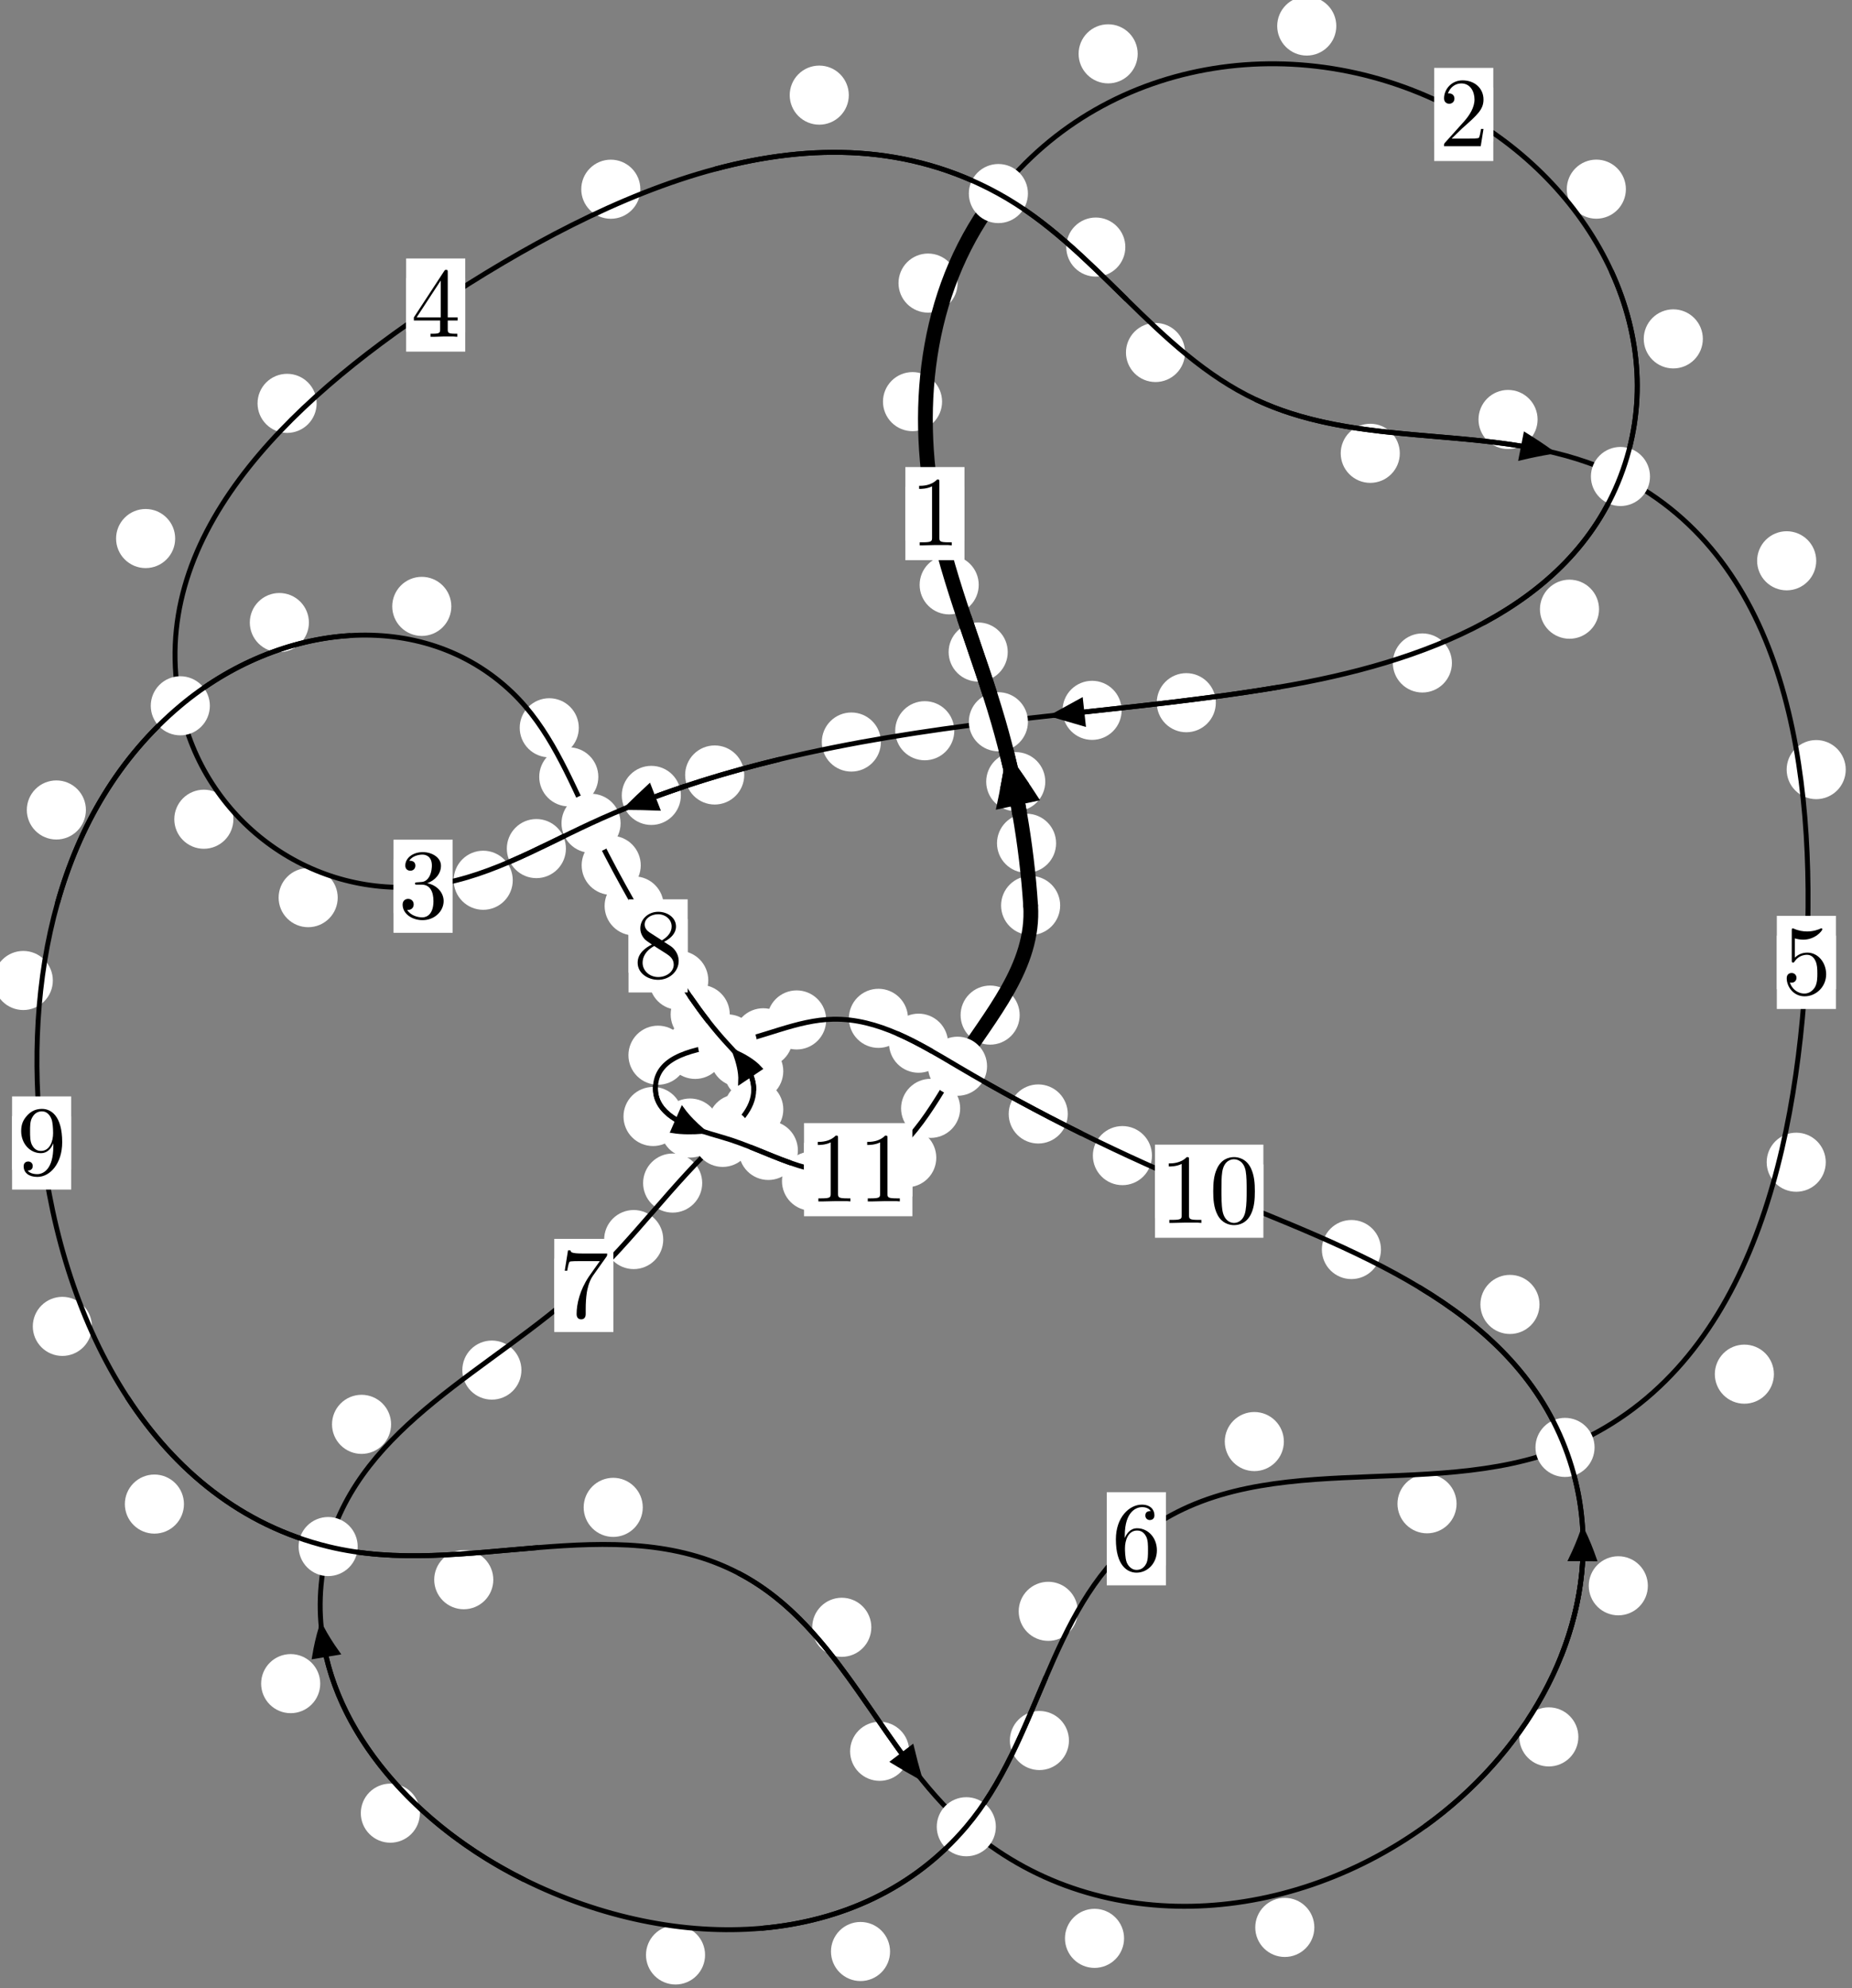<?xml version="1.0"?>
<!-- Created by MetaPost 1.999 on 2021.07.05:2355 -->
<svg version="1.1" xmlns="http://www.w3.org/2000/svg" xmlns:xlink="http://www.w3.org/1999/xlink" width="187.354" height="201.071" viewBox="0 0 187.354 201.071">
<rect x="0" y="0" width="187.354" height="201.071" fill="#808080" stroke="none"/>
<!-- Original BoundingBox: -101.632660 -127.714264 85.721329 73.356705 -->
  <defs>
    <g transform="scale(0.01,0.01)" id="GLYPHcmr10_48">
      <path style="fill-rule: evenodd;" d="M460 -320C460 -400,455 -480,420 -554C374 -650,292 -666,250 -666C190 -666,117 -640,76 -547C44 -478,39 -400,39 -320C39 -245,43 -155,84 -79C127 2,200 22,249 22C303 22,379 1,423 -94C455 -163,460 -241,460 -320M249 -0C210 -0,151 -25,133 -121C122 -181,122 -273,122 -332C122 -396,122 -462,130 -516C149 -635,224 -644,249 -644C282 -644,348 -626,367 -527C377 -471,377 -395,377 -332C377 -257,377 -189,366 -125C351 -30,294 -0,249 -0"></path>
    </g>
    <g transform="scale(0.01,0.01)" id="GLYPHcmr10_49">
      <path style="fill-rule: evenodd;" d="M294 -640C294 -664,294 -666,271 -666C209 -602,121 -602,89 -602L89 -571C109 -571,168 -571,220 -597L220 -79C220 -43,217 -31,127 -31L95 -31L95 -0L257 -0L130 -3L217 -3L257 -3L297 -3L384 -3L419 -0L419 -31L387 -31C297 -31,294 -42,294 -79"></path>
    </g>
    <g transform="scale(0.01,0.01)" id="GLYPHcmr10_50">
      <path style="fill-rule: evenodd;" d="M127 -77L233 -180C389 -318,449 -372,449 -472C449 -586,359 -666,237 -666C124 -666,50 -574,50 -485C50 -429,100 -429,103 -429C120 -429,155 -441,155 -482C155 -508,137 -534,102 -534C94 -534,92 -534,89 -533C112 -598,166 -635,224 -635C315 -635,358 -554,358 -472C358 -392,308 -313,253 -251L61 -37C50 -26,50 -24,50 -0L421 -0L449 -174L424 -174C419 -144,412 -100,402 -85C395 -77,329 -77,307 -77"></path>
    </g>
    <g transform="scale(0.01,0.01)" id="GLYPHcmr10_51">
      <path style="fill-rule: evenodd;" d="M290 -352C372 -379,430 -449,430 -528C430 -610,342 -666,246 -666C145 -666,69 -606,69 -530C69 -497,91 -478,120 -478C151 -478,171 -500,171 -529C171 -579,124 -579,109 -579C140 -628,206 -641,242 -641C283 -641,338 -619,338 -529C338 -517,336 -459,310 -415C280 -367,246 -364,221 -363C213 -362,189 -360,182 -360C174 -359,167 -358,167 -348C167 -337,174 -337,191 -337L235 -337C317 -337,354 -269,354 -171C354 -35,285 -6,241 -6C198 -6,123 -23,88 -82C123 -77,154 -99,154 -137C154 -173,127 -193,98 -193C74 -193,42 -179,42 -135C42 -44,135 22,244 22C366 22,457 -69,457 -171C457 -253,394 -331,290 -352"></path>
    </g>
    <g transform="scale(0.01,0.01)" id="GLYPHcmr10_52">
      <path style="fill-rule: evenodd;" d="M294 -165L294 -78C294 -42,292 -31,218 -31L197 -31L197 -0L332 -0L238 -3L290 -3L332 -3L374 -3L427 -3L468 -0L468 -31L447 -31C373 -31,371 -42,371 -78L371 -165L471 -165L471 -196L371 -196L371 -651C371 -671,371 -677,355 -677C346 -677,343 -677,335 -665L28 -196L28 -165M300 -196L56 -196L300 -569"></path>
    </g>
    <g transform="scale(0.01,0.01)" id="GLYPHcmr10_53">
      <path style="fill-rule: evenodd;" d="M449 -201C449 -320,367 -420,259 -420C211 -420,168 -404,132 -369L132 -564C152 -558,185 -551,217 -551C340 -551,410 -642,410 -655C410 -661,407 -666,400 -666C399 -666,397 -666,392 -663C372 -654,323 -634,256 -634C216 -634,170 -641,123 -662C115 -665,113 -665,111 -665C101 -665,101 -657,101 -641L101 -345C101 -327,101 -319,115 -319C122 -319,124 -322,128 -328C139 -344,176 -398,257 -398C309 -398,334 -352,342 -334C358 -297,360 -258,360 -208C360 -173,360 -113,336 -71C312 -32,275 -6,229 -6C156 -6,99 -59,82 -118C85 -117,88 -116,99 -116C132 -116,149 -141,149 -165C149 -189,132 -214,99 -214C85 -214,50 -207,50 -161C50 -75,119 22,231 22C347 22,449 -74,449 -201"></path>
    </g>
    <g transform="scale(0.01,0.01)" id="GLYPHcmr10_54">
      <path style="fill-rule: evenodd;" d="M132 -328L132 -352C132 -605,256 -641,307 -641C331 -641,373 -635,395 -601C380 -601,340 -601,340 -556C340 -525,364 -510,386 -510C402 -510,432 -519,432 -558C432 -618,388 -666,305 -666C177 -666,42 -537,42 -316C42 -49,158 22,251 22C362 22,457 -72,457 -204C457 -331,368 -427,257 -427C189 -427,152 -376,132 -328M251 -6C188 -6,158 -66,152 -81C134 -128,134 -208,134 -226C134 -304,166 -404,256 -404C272 -404,318 -404,349 -342C367 -305,367 -254,367 -205C367 -157,367 -107,350 -71C320 -11,274 -6,251 -6"></path>
    </g>
    <g transform="scale(0.01,0.01)" id="GLYPHcmr10_55">
      <path style="fill-rule: evenodd;" d="M476 -609C485 -621,485 -623,485 -644L242 -644C120 -644,118 -657,114 -676L89 -676L56 -470L81 -470C84 -486,93 -549,106 -561C113 -567,191 -567,204 -567L411 -567C400 -551,321 -442,299 -409C209 -274,176 -135,176 -33C176 -23,176 22,222 22C268 22,268 -23,268 -33L268 -84C268 -139,271 -194,279 -248C283 -271,297 -357,341 -419"></path>
    </g>
    <g transform="scale(0.01,0.01)" id="GLYPHcmr10_56">
      <path style="fill-rule: evenodd;" d="M163 -457C117 -487,113 -521,113 -538C113 -599,178 -641,249 -641C322 -641,386 -589,386 -517C386 -460,347 -412,287 -377M309 -362C381 -399,430 -451,430 -517C430 -609,341 -666,250 -666C150 -666,69 -592,69 -499C69 -481,71 -436,113 -389C124 -377,161 -352,186 -335C128 -306,42 -250,42 -151C42 -45,144 22,249 22C362 22,457 -61,457 -168C457 -204,446 -249,408 -291C389 -312,373 -322,309 -362M209 -320L332 -242C360 -223,407 -193,407 -132C407 -58,332 -6,250 -6C164 -6,92 -68,92 -151C92 -209,124 -273,209 -320"></path>
    </g>
    <g transform="scale(0.01,0.01)" id="GLYPHcmr10_57">
      <path style="fill-rule: evenodd;" d="M367 -318L367 -286C367 -52,263 -6,205 -6C188 -6,134 -8,107 -42C151 -42,159 -71,159 -88C159 -119,135 -134,113 -134C97 -134,67 -125,67 -86C67 -19,121 22,206 22C335 22,457 -114,457 -329C457 -598,342 -666,253 -666C198 -666,149 -648,106 -603C65 -558,42 -516,42 -441C42 -316,130 -218,242 -218C303 -218,344 -260,367 -318M243 -241C227 -241,181 -241,150 -304C132 -341,132 -391,132 -440C132 -494,132 -541,153 -578C180 -628,218 -641,253 -641C299 -641,332 -607,349 -562C361 -530,365 -467,365 -421C365 -338,331 -241,243 -241"></path>
    </g>
  </defs>
  <path d="M106.838 85.288C106.838 84.495,106.523 83.735,105.962 83.175C105.402 82.614,104.642 82.299,103.849 82.299C103.056 82.299,102.296 82.614,101.736 83.175C101.175 83.735,100.86 84.495,100.86 85.288C100.86 86.081,101.175 86.841,101.736 87.401C102.296 87.962,103.056 88.277,103.849 88.277C104.642 88.277,105.402 87.962,105.962 87.401C106.523 86.841,106.838 86.081,106.838 85.288Z" style="fill: rgb(100%,100%,100%);stroke: none;"></path>
  <path d="M107.25 91.581C107.25 90.789,106.935 90.029,106.375 89.468C105.814 88.908,105.054 88.593,104.261 88.593C103.469 88.593,102.708 88.908,102.148 89.468C101.588 90.029,101.273 90.789,101.273 91.581C101.273 92.374,101.588 93.134,102.148 93.695C102.708 94.255,103.469 94.57,104.261 94.57C105.054 94.57,105.814 94.255,106.375 93.695C106.935 93.134,107.25 92.374,107.25 91.581Z" style="fill: rgb(100%,100%,100%);stroke: none;"></path>
  <path d="M101.945 65.947C101.945 65.154,101.63 64.394,101.069 63.834C100.509 63.273,99.749 62.958,98.956 62.958C98.163 62.958,97.403 63.273,96.843 63.834C96.282 64.394,95.967 65.154,95.967 65.947C95.967 66.74,96.282 67.5,96.843 68.06C97.403 68.621,98.163 68.936,98.956 68.936C99.749 68.936,100.509 68.621,101.069 68.06C101.63 67.5,101.945 66.74,101.945 65.947Z" style="fill: rgb(100%,100%,100%);stroke: none;"></path>
  <path d="M105.744 79.058C105.744 78.265,105.429 77.505,104.869 76.944C104.308 76.384,103.548 76.069,102.755 76.069C101.963 76.069,101.203 76.384,100.642 76.944C100.082 77.505,99.767 78.265,99.767 79.058C99.767 79.85,100.082 80.611,100.642 81.171C101.203 81.732,101.963 82.046,102.755 82.046C103.548 82.046,104.308 81.732,104.869 81.171C105.429 80.611,105.744 79.85,105.744 79.058Z" style="fill: rgb(100%,100%,100%);stroke: none;"></path>
  <path d="M95.303 40.622C95.303 39.83,94.988 39.07,94.427 38.509C93.867 37.949,93.107 37.634,92.314 37.634C91.521 37.634,90.761 37.949,90.201 38.509C89.64 39.07,89.325 39.83,89.325 40.622C89.325 41.415,89.64 42.175,90.201 42.736C90.761 43.296,91.521 43.611,92.314 43.611C93.107 43.611,93.867 43.296,94.427 42.736C94.988 42.175,95.303 41.415,95.303 40.622Z" style="fill: rgb(100%,100%,100%);stroke: none;"></path>
  <path d="M99.011 59.153C99.011 58.361,98.696 57.6,98.135 57.04C97.575 56.48,96.815 56.165,96.022 56.165C95.229 56.165,94.469 56.48,93.909 57.04C93.348 57.6,93.033 58.361,93.033 59.153C93.033 59.946,93.348 60.706,93.909 61.267C94.469 61.827,95.229 62.142,96.022 62.142C96.815 62.142,97.575 61.827,98.135 61.267C98.696 60.706,99.011 59.946,99.011 59.153Z" style="fill: rgb(100%,100%,100%);stroke: none;"></path>
  <path d="M115.093 5.445C115.093 4.652,114.778 3.892,114.217 3.331C113.657 2.771,112.896 2.456,112.104 2.456C111.311 2.456,110.551 2.771,109.99 3.331C109.43 3.892,109.115 4.652,109.115 5.445C109.115 6.237,109.43 6.998,109.99 7.558C110.551 8.119,111.311 8.434,112.104 8.434C112.896 8.434,113.657 8.119,114.217 7.558C114.778 6.998,115.093 6.237,115.093 5.445Z" style="fill: rgb(100%,100%,100%);stroke: none;"></path>
  <path d="M96.873 28.632C96.873 27.84,96.558 27.079,95.998 26.519C95.437 25.958,94.677 25.643,93.884 25.643C93.092 25.643,92.332 25.958,91.771 26.519C91.211 27.079,90.896 27.84,90.896 28.632C90.896 29.425,91.211 30.185,91.771 30.746C92.332 31.306,93.092 31.621,93.884 31.621C94.677 31.621,95.437 31.306,95.998 30.746C96.558 30.185,96.873 29.425,96.873 28.632Z" style="fill: rgb(100%,100%,100%);stroke: none;"></path>
  <path d="M164.48 19.132C164.48 18.34,164.165 17.58,163.604 17.019C163.044 16.459,162.284 16.144,161.491 16.144C160.698 16.144,159.938 16.459,159.378 17.019C158.817 17.58,158.502 18.34,158.502 19.132C158.502 19.925,158.817 20.685,159.378 21.246C159.938 21.806,160.698 22.121,161.491 22.121C162.284 22.121,163.044 21.806,163.604 21.246C164.165 20.685,164.48 19.925,164.48 19.132Z" style="fill: rgb(100%,100%,100%);stroke: none;"></path>
  <path d="M135.184 2.632C135.184 1.839,134.869 1.079,134.308 0.519C133.748 -0.042,132.988 -0.357,132.195 -0.357C131.402 -0.357,130.642 -0.042,130.082 0.519C129.521 1.079,129.206 1.839,129.206 2.632C129.206 3.425,129.521 4.185,130.082 4.745C130.642 5.306,131.402 5.621,132.195 5.621C132.988 5.621,133.748 5.306,134.308 4.745C134.869 4.185,135.184 3.425,135.184 2.632Z" style="fill: rgb(100%,100%,100%);stroke: none;"></path>
  <path d="M161.763 61.616C161.763 60.824,161.448 60.063,160.887 59.503C160.327 58.942,159.567 58.628,158.774 58.628C157.981 58.628,157.221 58.942,156.661 59.503C156.1 60.063,155.785 60.824,155.785 61.616C155.785 62.409,156.1 63.169,156.661 63.73C157.221 64.29,157.981 64.605,158.774 64.605C159.567 64.605,160.327 64.29,160.887 63.73C161.448 63.169,161.763 62.409,161.763 61.616Z" style="fill: rgb(100%,100%,100%);stroke: none;"></path>
  <path d="M172.265 34.275C172.265 33.483,171.95 32.723,171.389 32.162C170.829 31.602,170.069 31.287,169.276 31.287C168.483 31.287,167.723 31.602,167.163 32.162C166.602 32.723,166.287 33.483,166.287 34.275C166.287 35.068,166.602 35.828,167.163 36.389C167.723 36.949,168.483 37.264,169.276 37.264C170.069 37.264,170.829 36.949,171.389 36.389C171.95 35.828,172.265 35.068,172.265 34.275Z" style="fill: rgb(100%,100%,100%);stroke: none;"></path>
  <path d="M122.997 71.072C122.997 70.279,122.682 69.519,122.122 68.959C121.561 68.398,120.801 68.083,120.009 68.083C119.216 68.083,118.456 68.398,117.895 68.959C117.335 69.519,117.02 70.279,117.02 71.072C117.02 71.865,117.335 72.625,117.895 73.185C118.456 73.746,119.216 74.061,120.009 74.061C120.801 74.061,121.561 73.746,122.122 73.185C122.682 72.625,122.997 71.865,122.997 71.072Z" style="fill: rgb(100%,100%,100%);stroke: none;"></path>
  <path d="M146.881 67.053C146.881 66.26,146.566 65.5,146.006 64.94C145.445 64.379,144.685 64.064,143.893 64.064C143.1 64.064,142.34 64.379,141.779 64.94C141.219 65.5,140.904 66.26,140.904 67.053C140.904 67.846,141.219 68.606,141.779 69.166C142.34 69.727,143.1 70.042,143.893 70.042C144.685 70.042,145.445 69.727,146.006 69.166C146.566 68.606,146.881 67.846,146.881 67.053Z" style="fill: rgb(100%,100%,100%);stroke: none;"></path>
  <path d="M96.539 73.907C96.539 73.114,96.224 72.354,95.664 71.794C95.103 71.233,94.343 70.918,93.551 70.918C92.758 70.918,91.998 71.233,91.437 71.794C90.877 72.354,90.562 73.114,90.562 73.907C90.562 74.7,90.877 75.46,91.437 76.02C91.998 76.581,92.758 76.896,93.551 76.896C94.343 76.896,95.103 76.581,95.664 76.02C96.224 75.46,96.539 74.7,96.539 73.907Z" style="fill: rgb(100%,100%,100%);stroke: none;"></path>
  <path d="M113.468 71.846C113.468 71.053,113.153 70.293,112.593 69.732C112.032 69.172,111.272 68.857,110.479 68.857C109.687 68.857,108.927 69.172,108.366 69.732C107.806 70.293,107.491 71.053,107.491 71.846C107.491 72.638,107.806 73.399,108.366 73.959C108.927 74.52,109.687 74.834,110.479 74.834C111.272 74.834,112.032 74.52,112.593 73.959C113.153 73.399,113.468 72.638,113.468 71.846Z" style="fill: rgb(100%,100%,100%);stroke: none;"></path>
  <path d="M75.289 78.383C75.289 77.591,74.974 76.831,74.413 76.27C73.853 75.71,73.093 75.395,72.3 75.395C71.507 75.395,70.747 75.71,70.187 76.27C69.626 76.831,69.311 77.591,69.311 78.383C69.311 79.176,69.626 79.936,70.187 80.497C70.747 81.057,71.507 81.372,72.3 81.372C73.093 81.372,73.853 81.057,74.413 80.497C74.974 79.936,75.289 79.176,75.289 78.383Z" style="fill: rgb(100%,100%,100%);stroke: none;"></path>
  <path d="M89.115 75.05C89.115 74.258,88.8 73.497,88.239 72.937C87.679 72.376,86.918 72.062,86.126 72.062C85.333 72.062,84.573 72.376,84.012 72.937C83.452 73.497,83.137 74.258,83.137 75.05C83.137 75.843,83.452 76.603,84.012 77.164C84.573 77.724,85.333 78.039,86.126 78.039C86.918 78.039,87.679 77.724,88.239 77.164C88.8 76.603,89.115 75.843,89.115 75.05Z" style="fill: rgb(100%,100%,100%);stroke: none;"></path>
  <path d="M57.25 85.827C57.25 85.034,56.935 84.274,56.374 83.714C55.814 83.153,55.054 82.838,54.261 82.838C53.468 82.838,52.708 83.153,52.148 83.714C51.587 84.274,51.272 85.034,51.272 85.827C51.272 86.62,51.587 87.38,52.148 87.94C52.708 88.501,53.468 88.816,54.261 88.816C55.054 88.816,55.814 88.501,56.374 87.94C56.935 87.38,57.25 86.62,57.25 85.827Z" style="fill: rgb(100%,100%,100%);stroke: none;"></path>
  <path d="M68.878 80.448C68.878 79.655,68.564 78.895,68.003 78.335C67.443 77.774,66.682 77.459,65.89 77.459C65.097 77.459,64.337 77.774,63.776 78.335C63.216 78.895,62.901 79.655,62.901 80.448C62.901 81.241,63.216 82.001,63.776 82.561C64.337 83.122,65.097 83.437,65.89 83.437C66.682 83.437,67.443 83.122,68.003 82.561C68.564 82.001,68.878 81.241,68.878 80.448Z" style="fill: rgb(100%,100%,100%);stroke: none;"></path>
  <path d="M34.164 90.789C34.164 89.997,33.849 89.236,33.288 88.676C32.728 88.115,31.968 87.801,31.175 87.801C30.382 87.801,29.622 88.115,29.062 88.676C28.501 89.236,28.186 89.997,28.186 90.789C28.186 91.582,28.501 92.342,29.062 92.903C29.622 93.463,30.382 93.778,31.175 93.778C31.968 93.778,32.728 93.463,33.288 92.903C33.849 92.342,34.164 91.582,34.164 90.789Z" style="fill: rgb(100%,100%,100%);stroke: none;"></path>
  <path d="M51.872 89.031C51.872 88.238,51.557 87.478,50.997 86.917C50.436 86.357,49.676 86.042,48.884 86.042C48.091 86.042,47.331 86.357,46.77 86.917C46.21 87.478,45.895 88.238,45.895 89.031C45.895 89.823,46.21 90.583,46.77 91.144C47.331 91.704,48.091 92.019,48.884 92.019C49.676 92.019,50.436 91.704,50.997 91.144C51.557 90.583,51.872 89.823,51.872 89.031Z" style="fill: rgb(100%,100%,100%);stroke: none;"></path>
  <path d="M17.721 54.469C17.721 53.676,17.406 52.916,16.845 52.356C16.285 51.795,15.525 51.48,14.732 51.48C13.939 51.48,13.179 51.795,12.619 52.356C12.058 52.916,11.743 53.676,11.743 54.469C11.743 55.262,12.058 56.022,12.619 56.582C13.179 57.143,13.939 57.458,14.732 57.458C15.525 57.458,16.285 57.143,16.845 56.582C17.406 56.022,17.721 55.262,17.721 54.469Z" style="fill: rgb(100%,100%,100%);stroke: none;"></path>
  <path d="M23.61 82.858C23.61 82.066,23.295 81.306,22.735 80.745C22.174 80.185,21.414 79.87,20.622 79.87C19.829 79.87,19.069 80.185,18.508 80.745C17.948 81.306,17.633 82.066,17.633 82.858C17.633 83.651,17.948 84.411,18.508 84.972C19.069 85.532,19.829 85.847,20.622 85.847C21.414 85.847,22.174 85.532,22.735 84.972C23.295 84.411,23.61 83.651,23.61 82.858Z" style="fill: rgb(100%,100%,100%);stroke: none;"></path>
  <path d="M64.78 19.138C64.78 18.345,64.465 17.585,63.904 17.025C63.344 16.464,62.584 16.149,61.791 16.149C60.998 16.149,60.238 16.464,59.678 17.025C59.117 17.585,58.802 18.345,58.802 19.138C58.802 19.931,59.117 20.691,59.678 21.251C60.238 21.812,60.998 22.127,61.791 22.127C62.584 22.127,63.344 21.812,63.904 21.251C64.465 20.691,64.78 19.931,64.78 19.138Z" style="fill: rgb(100%,100%,100%);stroke: none;"></path>
  <path d="M32.032 40.796C32.032 40.004,31.717 39.244,31.156 38.683C30.596 38.123,29.836 37.808,29.043 37.808C28.25 37.808,27.49 38.123,26.93 38.683C26.369 39.244,26.054 40.004,26.054 40.796C26.054 41.589,26.369 42.349,26.93 42.91C27.49 43.47,28.25 43.785,29.043 43.785C29.836 43.785,30.596 43.47,31.156 42.91C31.717 42.349,32.032 41.589,32.032 40.796Z" style="fill: rgb(100%,100%,100%);stroke: none;"></path>
  <path d="M113.843 24.989C113.843 24.197,113.528 23.436,112.968 22.876C112.407 22.316,111.647 22.001,110.854 22.001C110.062 22.001,109.301 22.316,108.741 22.876C108.18 23.436,107.866 24.197,107.866 24.989C107.866 25.782,108.18 26.542,108.741 27.103C109.301 27.663,110.062 27.978,110.854 27.978C111.647 27.978,112.407 27.663,112.968 27.103C113.528 26.542,113.843 25.782,113.843 24.989Z" style="fill: rgb(100%,100%,100%);stroke: none;"></path>
  <path d="M85.868 9.622C85.868 8.83,85.553 8.069,84.992 7.509C84.432 6.948,83.672 6.634,82.879 6.634C82.086 6.634,81.326 6.948,80.766 7.509C80.205 8.069,79.89 8.83,79.89 9.622C79.89 10.415,80.205 11.175,80.766 11.736C81.326 12.296,82.086 12.611,82.879 12.611C83.672 12.611,84.432 12.296,84.992 11.736C85.553 11.175,85.868 10.415,85.868 9.622Z" style="fill: rgb(100%,100%,100%);stroke: none;"></path>
  <path d="M141.609 45.85C141.609 45.057,141.294 44.297,140.733 43.736C140.173 43.176,139.413 42.861,138.62 42.861C137.827 42.861,137.067 43.176,136.507 43.736C135.946 44.297,135.631 45.057,135.631 45.85C135.631 46.642,135.946 47.403,136.507 47.963C137.067 48.524,137.827 48.838,138.62 48.838C139.413 48.838,140.173 48.524,140.733 47.963C141.294 47.403,141.609 46.642,141.609 45.85Z" style="fill: rgb(100%,100%,100%);stroke: none;"></path>
  <path d="M119.883 35.652C119.883 34.859,119.568 34.099,119.008 33.538C118.447 32.978,117.687 32.663,116.894 32.663C116.102 32.663,115.342 32.978,114.781 33.538C114.221 34.099,113.906 34.859,113.906 35.652C113.906 36.444,114.221 37.204,114.781 37.765C115.342 38.325,116.102 38.64,116.894 38.64C117.687 38.64,118.447 38.325,119.008 37.765C119.568 37.204,119.883 36.444,119.883 35.652Z" style="fill: rgb(100%,100%,100%);stroke: none;"></path>
  <path d="M183.734 56.719C183.734 55.926,183.419 55.166,182.858 54.605C182.298 54.045,181.538 53.73,180.745 53.73C179.952 53.73,179.192 54.045,178.632 54.605C178.071 55.166,177.756 55.926,177.756 56.719C177.756 57.511,178.071 58.272,178.632 58.832C179.192 59.393,179.952 59.708,180.745 59.708C181.538 59.708,182.298 59.393,182.858 58.832C183.419 58.272,183.734 57.511,183.734 56.719Z" style="fill: rgb(100%,100%,100%);stroke: none;"></path>
  <path d="M155.547 42.427C155.547 41.634,155.232 40.874,154.671 40.313C154.111 39.753,153.35 39.438,152.558 39.438C151.765 39.438,151.005 39.753,150.444 40.313C149.884 40.874,149.569 41.634,149.569 42.427C149.569 43.219,149.884 43.979,150.444 44.54C151.005 45.1,151.765 45.415,152.558 45.415C153.35 45.415,154.111 45.1,154.671 44.54C155.232 43.979,155.547 43.219,155.547 42.427Z" style="fill: rgb(100%,100%,100%);stroke: none;"></path>
  <path d="M184.7 117.549C184.7 116.756,184.385 115.996,183.825 115.435C183.264 114.875,182.504 114.56,181.711 114.56C180.919 114.56,180.159 114.875,179.598 115.435C179.038 115.996,178.723 116.756,178.723 117.549C178.723 118.341,179.038 119.101,179.598 119.662C180.159 120.222,180.919 120.537,181.711 120.537C182.504 120.537,183.264 120.222,183.825 119.662C184.385 119.101,184.7 118.341,184.7 117.549Z" style="fill: rgb(100%,100%,100%);stroke: none;"></path>
  <path d="M186.721 77.839C186.721 77.046,186.406 76.286,185.846 75.726C185.285 75.165,184.525 74.85,183.733 74.85C182.94 74.85,182.18 75.165,181.619 75.726C181.059 76.286,180.744 77.046,180.744 77.839C180.744 78.632,181.059 79.392,181.619 79.952C182.18 80.513,182.94 80.828,183.733 80.828C184.525 80.828,185.285 80.513,185.846 79.952C186.406 79.392,186.721 78.632,186.721 77.839Z" style="fill: rgb(100%,100%,100%);stroke: none;"></path>
  <path d="M147.351 152.093C147.351 151.301,147.036 150.541,146.475 149.98C145.915 149.42,145.155 149.105,144.362 149.105C143.569 149.105,142.809 149.42,142.249 149.98C141.688 150.541,141.373 151.301,141.373 152.093C141.373 152.886,141.688 153.646,142.249 154.207C142.809 154.767,143.569 155.082,144.362 155.082C145.155 155.082,145.915 154.767,146.475 154.207C147.036 153.646,147.351 152.886,147.351 152.093Z" style="fill: rgb(100%,100%,100%);stroke: none;"></path>
  <path d="M179.454 138.984C179.454 138.192,179.139 137.432,178.579 136.871C178.018 136.311,177.258 135.996,176.465 135.996C175.673 135.996,174.912 136.311,174.352 136.871C173.792 137.432,173.477 138.192,173.477 138.984C173.477 139.777,173.792 140.537,174.352 141.098C174.912 141.658,175.673 141.973,176.465 141.973C177.258 141.973,178.018 141.658,178.579 141.098C179.139 140.537,179.454 139.777,179.454 138.984Z" style="fill: rgb(100%,100%,100%);stroke: none;"></path>
  <path d="M109.032 162.972C109.032 162.179,108.717 161.419,108.157 160.858C107.596 160.298,106.836 159.983,106.044 159.983C105.251 159.983,104.491 160.298,103.93 160.858C103.37 161.419,103.055 162.179,103.055 162.972C103.055 163.764,103.37 164.524,103.93 165.085C104.491 165.645,105.251 165.96,106.044 165.96C106.836 165.96,107.596 165.645,108.157 165.085C108.717 164.524,109.032 163.764,109.032 162.972Z" style="fill: rgb(100%,100%,100%);stroke: none;"></path>
  <path d="M129.88 145.801C129.88 145.008,129.565 144.248,129.005 143.688C128.444 143.127,127.684 142.812,126.892 142.812C126.099 142.812,125.339 143.127,124.778 143.688C124.218 144.248,123.903 145.008,123.903 145.801C123.903 146.594,124.218 147.354,124.778 147.914C125.339 148.475,126.099 148.79,126.892 148.79C127.684 148.79,128.444 148.475,129.005 147.914C129.565 147.354,129.88 146.594,129.88 145.801Z" style="fill: rgb(100%,100%,100%);stroke: none;"></path>
  <path d="M90.041 197.378C90.041 196.585,89.726 195.825,89.166 195.264C88.606 194.704,87.845 194.389,87.053 194.389C86.26 194.389,85.5 194.704,84.939 195.264C84.379 195.825,84.064 196.585,84.064 197.378C84.064 198.17,84.379 198.93,84.939 199.491C85.5 200.051,86.26 200.366,87.053 200.366C87.845 200.366,88.606 200.051,89.166 199.491C89.726 198.93,90.041 198.17,90.041 197.378Z" style="fill: rgb(100%,100%,100%);stroke: none;"></path>
  <path d="M108.138 176.038C108.138 175.246,107.823 174.486,107.263 173.925C106.702 173.365,105.942 173.05,105.15 173.05C104.357 173.05,103.597 173.365,103.036 173.925C102.476 174.486,102.161 175.246,102.161 176.038C102.161 176.831,102.476 177.591,103.036 178.152C103.597 178.712,104.357 179.027,105.15 179.027C105.942 179.027,106.702 178.712,107.263 178.152C107.823 177.591,108.138 176.831,108.138 176.038Z" style="fill: rgb(100%,100%,100%);stroke: none;"></path>
  <path d="M42.478 183.385C42.478 182.592,42.163 181.832,41.602 181.272C41.042 180.711,40.282 180.396,39.489 180.396C38.696 180.396,37.936 180.711,37.376 181.272C36.815 181.832,36.5 182.592,36.5 183.385C36.5 184.178,36.815 184.938,37.376 185.498C37.936 186.059,38.696 186.374,39.489 186.374C40.282 186.374,41.042 186.059,41.602 185.498C42.163 184.938,42.478 184.178,42.478 183.385Z" style="fill: rgb(100%,100%,100%);stroke: none;"></path>
  <path d="M71.327 197.726C71.327 196.933,71.012 196.173,70.452 195.612C69.891 195.052,69.131 194.737,68.339 194.737C67.546 194.737,66.786 195.052,66.225 195.612C65.665 196.173,65.35 196.933,65.35 197.726C65.35 198.518,65.665 199.278,66.225 199.839C66.786 200.399,67.546 200.714,68.339 200.714C69.131 200.714,69.891 200.399,70.452 199.839C71.012 199.278,71.327 198.518,71.327 197.726Z" style="fill: rgb(100%,100%,100%);stroke: none;"></path>
  <path d="M39.565 144.06C39.565 143.267,39.25 142.507,38.69 141.947C38.129 141.386,37.369 141.071,36.577 141.071C35.784 141.071,35.024 141.386,34.463 141.947C33.903 142.507,33.588 143.267,33.588 144.06C33.588 144.853,33.903 145.613,34.463 146.173C35.024 146.734,35.784 147.049,36.577 147.049C37.369 147.049,38.129 146.734,38.69 146.173C39.25 145.613,39.565 144.853,39.565 144.06Z" style="fill: rgb(100%,100%,100%);stroke: none;"></path>
  <path d="M32.394 170.285C32.394 169.492,32.079 168.732,31.519 168.171C30.958 167.611,30.198 167.296,29.405 167.296C28.613 167.296,27.853 167.611,27.292 168.171C26.732 168.732,26.417 169.492,26.417 170.285C26.417 171.077,26.732 171.838,27.292 172.398C27.853 172.958,28.613 173.273,29.405 173.273C30.198 173.273,30.958 172.958,31.519 172.398C32.079 171.838,32.394 171.077,32.394 170.285Z" style="fill: rgb(100%,100%,100%);stroke: none;"></path>
  <path d="M67.095 125.37C67.095 124.578,66.78 123.817,66.22 123.257C65.659 122.696,64.899 122.382,64.106 122.382C63.314 122.382,62.553 122.696,61.993 123.257C61.433 123.817,61.118 124.578,61.118 125.37C61.118 126.163,61.433 126.923,61.993 127.484C62.553 128.044,63.314 128.359,64.106 128.359C64.899 128.359,65.659 128.044,66.22 127.484C66.78 126.923,67.095 126.163,67.095 125.37Z" style="fill: rgb(100%,100%,100%);stroke: none;"></path>
  <path d="M52.748 138.573C52.748 137.78,52.433 137.02,51.872 136.459C51.312 135.899,50.551 135.584,49.759 135.584C48.966 135.584,48.206 135.899,47.645 136.459C47.085 137.02,46.77 137.78,46.77 138.573C46.77 139.365,47.085 140.125,47.645 140.686C48.206 141.246,48.966 141.561,49.759 141.561C50.551 141.561,51.312 141.246,51.872 140.686C52.433 140.125,52.748 139.365,52.748 138.573Z" style="fill: rgb(100%,100%,100%);stroke: none;"></path>
  <path d="M77.596 113.667C77.596 112.874,77.281 112.114,76.72 111.554C76.16 110.993,75.4 110.678,74.607 110.678C73.814 110.678,73.054 110.993,72.494 111.554C71.933 112.114,71.618 112.874,71.618 113.667C71.618 114.46,71.933 115.22,72.494 115.78C73.054 116.341,73.814 116.656,74.607 116.656C75.4 116.656,76.16 116.341,76.72 115.78C77.281 115.22,77.596 114.46,77.596 113.667Z" style="fill: rgb(100%,100%,100%);stroke: none;"></path>
  <path d="M71.037 119.657C71.037 118.864,70.722 118.104,70.161 117.544C69.601 116.983,68.841 116.668,68.048 116.668C67.255 116.668,66.495 116.983,65.934 117.544C65.374 118.104,65.059 118.864,65.059 119.657C65.059 120.45,65.374 121.21,65.934 121.77C66.495 122.331,67.255 122.646,68.048 122.646C68.841 122.646,69.601 122.331,70.161 121.77C70.722 121.21,71.037 120.45,71.037 119.657Z" style="fill: rgb(100%,100%,100%);stroke: none;"></path>
  <path d="M79.238 108.341C79.238 107.548,78.923 106.788,78.362 106.227C77.802 105.667,77.042 105.352,76.249 105.352C75.456 105.352,74.696 105.667,74.136 106.227C73.575 106.788,73.26 107.548,73.26 108.341C73.26 109.133,73.575 109.894,74.136 110.454C74.696 111.015,75.456 111.33,76.249 111.33C77.042 111.33,77.802 111.015,78.362 110.454C78.923 109.894,79.238 109.133,79.238 108.341Z" style="fill: rgb(100%,100%,100%);stroke: none;"></path>
  <path d="M79.241 112.205C79.241 111.412,78.926 110.652,78.366 110.092C77.805 109.531,77.045 109.216,76.252 109.216C75.46 109.216,74.699 109.531,74.139 110.092C73.578 110.652,73.263 111.412,73.263 112.205C73.263 112.998,73.578 113.758,74.139 114.318C74.699 114.879,75.46 115.194,76.252 115.194C77.045 115.194,77.805 114.879,78.366 114.318C78.926 113.758,79.241 112.998,79.241 112.205Z" style="fill: rgb(100%,100%,100%);stroke: none;"></path>
  <path d="M73.825 102.597C73.825 101.804,73.51 101.044,72.949 100.484C72.389 99.923,71.629 99.608,70.836 99.608C70.043 99.608,69.283 99.923,68.723 100.484C68.162 101.044,67.847 101.804,67.847 102.597C67.847 103.39,68.162 104.15,68.723 104.71C69.283 105.271,70.043 105.586,70.836 105.586C71.629 105.586,72.389 105.271,72.949 104.71C73.51 104.15,73.825 103.39,73.825 102.597Z" style="fill: rgb(100%,100%,100%);stroke: none;"></path>
  <path d="M77.83 106.938C77.83 106.145,77.515 105.385,76.955 104.824C76.394 104.264,75.634 103.949,74.842 103.949C74.049 103.949,73.289 104.264,72.728 104.824C72.168 105.385,71.853 106.145,71.853 106.938C71.853 107.73,72.168 108.49,72.728 109.051C73.289 109.611,74.049 109.926,74.842 109.926C75.634 109.926,76.394 109.611,76.955 109.051C77.515 108.49,77.83 107.73,77.83 106.938Z" style="fill: rgb(100%,100%,100%);stroke: none;"></path>
  <path d="M67.142 91.625C67.142 90.833,66.827 90.073,66.267 89.512C65.707 88.952,64.946 88.637,64.154 88.637C63.361 88.637,62.601 88.952,62.04 89.512C61.48 90.073,61.165 90.833,61.165 91.625C61.165 92.418,61.48 93.178,62.04 93.739C62.601 94.299,63.361 94.614,64.154 94.614C64.946 94.614,65.707 94.299,66.267 93.739C66.827 93.178,67.142 92.418,67.142 91.625Z" style="fill: rgb(100%,100%,100%);stroke: none;"></path>
  <path d="M71.652 99.149C71.652 98.356,71.337 97.596,70.777 97.035C70.216 96.475,69.456 96.16,68.664 96.16C67.871 96.16,67.111 96.475,66.55 97.035C65.99 97.596,65.675 98.356,65.675 99.149C65.675 99.941,65.99 100.701,66.55 101.262C67.111 101.822,67.871 102.137,68.664 102.137C69.456 102.137,70.216 101.822,70.777 101.262C71.337 100.701,71.652 99.941,71.652 99.149Z" style="fill: rgb(100%,100%,100%);stroke: none;"></path>
  <path d="M60.529 78.571C60.529 77.779,60.214 77.018,59.653 76.458C59.093 75.898,58.333 75.583,57.54 75.583C56.747 75.583,55.987 75.898,55.427 76.458C54.866 77.018,54.551 77.779,54.551 78.571C54.551 79.364,54.866 80.124,55.427 80.685C55.987 81.245,56.747 81.56,57.54 81.56C58.333 81.56,59.093 81.245,59.653 80.685C60.214 80.124,60.529 79.364,60.529 78.571Z" style="fill: rgb(100%,100%,100%);stroke: none;"></path>
  <path d="M64.82 87.519C64.82 86.727,64.505 85.966,63.945 85.406C63.384 84.845,62.624 84.53,61.831 84.53C61.039 84.53,60.279 84.845,59.718 85.406C59.158 85.966,58.843 86.727,58.843 87.519C58.843 88.312,59.158 89.072,59.718 89.633C60.279 90.193,61.039 90.508,61.831 90.508C62.624 90.508,63.384 90.193,63.945 89.633C64.505 89.072,64.82 88.312,64.82 87.519Z" style="fill: rgb(100%,100%,100%);stroke: none;"></path>
  <path d="M45.657 61.33C45.657 60.538,45.342 59.778,44.782 59.217C44.222 58.657,43.461 58.342,42.669 58.342C41.876 58.342,41.116 58.657,40.555 59.217C39.995 59.778,39.68 60.538,39.68 61.33C39.68 62.123,39.995 62.883,40.555 63.444C41.116 64.004,41.876 64.319,42.669 64.319C43.461 64.319,44.222 64.004,44.782 63.444C45.342 62.883,45.657 62.123,45.657 61.33Z" style="fill: rgb(100%,100%,100%);stroke: none;"></path>
  <path d="M58.553 73.609C58.553 72.817,58.238 72.056,57.678 71.496C57.117 70.935,56.357 70.62,55.564 70.62C54.772 70.62,54.012 70.935,53.451 71.496C52.891 72.056,52.576 72.817,52.576 73.609C52.576 74.402,52.891 75.162,53.451 75.723C54.012 76.283,54.772 76.598,55.564 76.598C56.357 76.598,57.117 76.283,57.678 75.723C58.238 75.162,58.553 74.402,58.553 73.609Z" style="fill: rgb(100%,100%,100%);stroke: none;"></path>
  <path d="M8.691 81.921C8.691 81.128,8.376 80.368,7.815 79.808C7.255 79.247,6.495 78.932,5.702 78.932C4.909 78.932,4.149 79.247,3.589 79.808C3.028 80.368,2.713 81.128,2.713 81.921C2.713 82.714,3.028 83.474,3.589 84.034C4.149 84.595,4.909 84.91,5.702 84.91C6.495 84.91,7.255 84.595,7.815 84.034C8.376 83.474,8.691 82.714,8.691 81.921Z" style="fill: rgb(100%,100%,100%);stroke: none;"></path>
  <path d="M31.25 62.965C31.25 62.172,30.935 61.412,30.374 60.852C29.814 60.291,29.054 59.976,28.261 59.976C27.468 59.976,26.708 60.291,26.148 60.852C25.587 61.412,25.272 62.172,25.272 62.965C25.272 63.758,25.587 64.518,26.148 65.078C26.708 65.639,27.468 65.954,28.261 65.954C29.054 65.954,29.814 65.639,30.374 65.078C30.935 64.518,31.25 63.758,31.25 62.965Z" style="fill: rgb(100%,100%,100%);stroke: none;"></path>
  <path d="M9.297 134.151C9.297 133.359,8.982 132.599,8.421 132.038C7.861 131.478,7.1 131.163,6.308 131.163C5.515 131.163,4.755 131.478,4.194 132.038C3.634 132.599,3.319 133.359,3.319 134.151C3.319 134.944,3.634 135.704,4.194 136.265C4.755 136.825,5.515 137.14,6.308 137.14C7.1 137.14,7.861 136.825,8.421 136.265C8.982 135.704,9.297 134.944,9.297 134.151Z" style="fill: rgb(100%,100%,100%);stroke: none;"></path>
  <path d="M5.345 99.168C5.345 98.375,5.03 97.615,4.469 97.054C3.909 96.494,3.149 96.179,2.356 96.179C1.563 96.179,0.803 96.494,0.243 97.054C-0.318 97.615,-0.633 98.375,-0.633 99.168C-0.633 99.96,-0.318 100.72,0.243 101.281C0.803 101.841,1.563 102.156,2.356 102.156C3.149 102.156,3.909 101.841,4.469 101.281C5.03 100.72,5.345 99.96,5.345 99.168Z" style="fill: rgb(100%,100%,100%);stroke: none;"></path>
  <path d="M49.904 159.774C49.904 158.981,49.59 158.221,49.029 157.66C48.469 157.1,47.708 156.785,46.916 156.785C46.123 156.785,45.363 157.1,44.802 157.66C44.242 158.221,43.927 158.981,43.927 159.774C43.927 160.566,44.242 161.326,44.802 161.887C45.363 162.447,46.123 162.762,46.916 162.762C47.708 162.762,48.469 162.447,49.029 161.887C49.59 161.326,49.904 160.566,49.904 159.774Z" style="fill: rgb(100%,100%,100%);stroke: none;"></path>
  <path d="M18.609 152.125C18.609 151.332,18.294 150.572,17.733 150.012C17.173 149.451,16.413 149.136,15.62 149.136C14.827 149.136,14.067 149.451,13.507 150.012C12.946 150.572,12.631 151.332,12.631 152.125C12.631 152.918,12.946 153.678,13.507 154.238C14.067 154.799,14.827 155.114,15.62 155.114C16.413 155.114,17.173 154.799,17.733 154.238C18.294 153.678,18.609 152.918,18.609 152.125Z" style="fill: rgb(100%,100%,100%);stroke: none;"></path>
  <path d="M88.146 164.587C88.146 163.794,87.831 163.034,87.27 162.473C86.71 161.913,85.95 161.598,85.157 161.598C84.364 161.598,83.604 161.913,83.044 162.473C82.483 163.034,82.168 163.794,82.168 164.587C82.168 165.379,82.483 166.14,83.044 166.7C83.604 167.261,84.364 167.575,85.157 167.575C85.95 167.575,86.71 167.261,87.27 166.7C87.831 166.14,88.146 165.379,88.146 164.587Z" style="fill: rgb(100%,100%,100%);stroke: none;"></path>
  <path d="M65.024 152.457C65.024 151.664,64.709 150.904,64.148 150.343C63.588 149.783,62.828 149.468,62.035 149.468C61.242 149.468,60.482 149.783,59.922 150.343C59.361 150.904,59.046 151.664,59.046 152.457C59.046 153.249,59.361 154.01,59.922 154.57C60.482 155.13,61.242 155.445,62.035 155.445C62.828 155.445,63.588 155.13,64.148 154.57C64.709 154.01,65.024 153.249,65.024 152.457Z" style="fill: rgb(100%,100%,100%);stroke: none;"></path>
  <path d="M113.714 196.048C113.714 195.255,113.399 194.495,112.838 193.934C112.278 193.374,111.518 193.059,110.725 193.059C109.932 193.059,109.172 193.374,108.612 193.934C108.051 194.495,107.736 195.255,107.736 196.048C107.736 196.84,108.051 197.601,108.612 198.161C109.172 198.722,109.932 199.036,110.725 199.036C111.518 199.036,112.278 198.722,112.838 198.161C113.399 197.601,113.714 196.84,113.714 196.048Z" style="fill: rgb(100%,100%,100%);stroke: none;"></path>
  <path d="M91.977 177.128C91.977 176.335,91.662 175.575,91.102 175.015C90.541 174.454,89.781 174.139,88.988 174.139C88.196 174.139,87.435 174.454,86.875 175.015C86.314 175.575,85.999 176.335,85.999 177.128C85.999 177.921,86.314 178.681,86.875 179.241C87.435 179.802,88.196 180.117,88.988 180.117C89.781 180.117,90.541 179.802,91.102 179.241C91.662 178.681,91.977 177.921,91.977 177.128Z" style="fill: rgb(100%,100%,100%);stroke: none;"></path>
  <path d="M159.672 175.672C159.672 174.88,159.357 174.119,158.796 173.559C158.236 172.998,157.476 172.684,156.683 172.684C155.89 172.684,155.13 172.998,154.57 173.559C154.009 174.119,153.694 174.88,153.694 175.672C153.694 176.465,154.009 177.225,154.57 177.786C155.13 178.346,155.89 178.661,156.683 178.661C157.476 178.661,158.236 178.346,158.796 177.786C159.357 177.225,159.672 176.465,159.672 175.672Z" style="fill: rgb(100%,100%,100%);stroke: none;"></path>
  <path d="M132.963 194.941C132.963 194.148,132.648 193.388,132.088 192.828C131.527 192.267,130.767 191.952,129.975 191.952C129.182 191.952,128.422 192.267,127.861 192.828C127.301 193.388,126.986 194.148,126.986 194.941C126.986 195.734,127.301 196.494,127.861 197.054C128.422 197.615,129.182 197.93,129.975 197.93C130.767 197.93,131.527 197.615,132.088 197.054C132.648 196.494,132.963 195.734,132.963 194.941Z" style="fill: rgb(100%,100%,100%);stroke: none;"></path>
  <path d="M155.74 131.932C155.74 131.14,155.425 130.379,154.864 129.819C154.304 129.258,153.544 128.943,152.751 128.943C151.958 128.943,151.198 129.258,150.638 129.819C150.077 130.379,149.762 131.14,149.762 131.932C149.762 132.725,150.077 133.485,150.638 134.046C151.198 134.606,151.958 134.921,152.751 134.921C153.544 134.921,154.304 134.606,154.864 134.046C155.425 133.485,155.74 132.725,155.74 131.932Z" style="fill: rgb(100%,100%,100%);stroke: none;"></path>
  <path d="M166.702 160.389C166.702 159.596,166.388 158.836,165.827 158.275C165.267 157.715,164.506 157.4,163.714 157.4C162.921 157.4,162.161 157.715,161.6 158.275C161.04 158.836,160.725 159.596,160.725 160.389C160.725 161.181,161.04 161.942,161.6 162.502C162.161 163.062,162.921 163.377,163.714 163.377C164.506 163.377,165.267 163.062,165.827 162.502C166.388 161.942,166.702 161.181,166.702 160.389Z" style="fill: rgb(100%,100%,100%);stroke: none;"></path>
  <path d="M116.536 116.88C116.536 116.087,116.221 115.327,115.66 114.767C115.1 114.206,114.34 113.891,113.547 113.891C112.754 113.891,111.994 114.206,111.434 114.767C110.873 115.327,110.558 116.087,110.558 116.88C110.558 117.673,110.873 118.433,111.434 118.993C111.994 119.554,112.754 119.869,113.547 119.869C114.34 119.869,115.1 119.554,115.66 118.993C116.221 118.433,116.536 117.673,116.536 116.88Z" style="fill: rgb(100%,100%,100%);stroke: none;"></path>
  <path d="M139.702 126.38C139.702 125.587,139.387 124.827,138.827 124.266C138.266 123.706,137.506 123.391,136.713 123.391C135.921 123.391,135.16 123.706,134.6 124.266C134.039 124.827,133.724 125.587,133.724 126.38C133.724 127.172,134.039 127.932,134.6 128.493C135.16 129.053,135.921 129.368,136.713 129.368C137.506 129.368,138.266 129.053,138.827 128.493C139.387 127.932,139.702 127.172,139.702 126.38Z" style="fill: rgb(100%,100%,100%);stroke: none;"></path>
  <path d="M95.911 105.511C95.911 104.718,95.596 103.958,95.036 103.397C94.475 102.837,93.715 102.522,92.922 102.522C92.13 102.522,91.369 102.837,90.809 103.397C90.248 103.958,89.934 104.718,89.934 105.511C89.934 106.303,90.248 107.063,90.809 107.624C91.369 108.184,92.13 108.499,92.922 108.499C93.715 108.499,94.475 108.184,95.036 107.624C95.596 107.063,95.911 106.303,95.911 105.511Z" style="fill: rgb(100%,100%,100%);stroke: none;"></path>
  <path d="M108.02 112.668C108.02 111.875,107.705 111.115,107.145 110.555C106.585 109.994,105.824 109.679,105.032 109.679C104.239 109.679,103.479 109.994,102.918 110.555C102.358 111.115,102.043 111.875,102.043 112.668C102.043 113.461,102.358 114.221,102.918 114.781C103.479 115.342,104.239 115.657,105.032 115.657C105.824 115.657,106.585 115.342,107.145 114.781C107.705 114.221,108.02 113.461,108.02 112.668Z" style="fill: rgb(100%,100%,100%);stroke: none;"></path>
  <path d="M83.58 103.158C83.58 102.365,83.265 101.605,82.705 101.045C82.144 100.484,81.384 100.169,80.591 100.169C79.799 100.169,79.038 100.484,78.478 101.045C77.917 101.605,77.602 102.365,77.602 103.158C77.602 103.951,77.917 104.711,78.478 105.271C79.038 105.832,79.799 106.147,80.591 106.147C81.384 106.147,82.144 105.832,82.705 105.271C83.265 104.711,83.58 103.951,83.58 103.158Z" style="fill: rgb(100%,100%,100%);stroke: none;"></path>
  <path d="M91.854 102.996C91.854 102.203,91.539 101.443,90.978 100.883C90.418 100.322,89.658 100.007,88.865 100.007C88.072 100.007,87.312 100.322,86.752 100.883C86.191 101.443,85.876 102.203,85.876 102.996C85.876 103.789,86.191 104.549,86.752 105.109C87.312 105.67,88.072 105.985,88.865 105.985C89.658 105.985,90.418 105.67,90.978 105.109C91.539 104.549,91.854 103.789,91.854 102.996Z" style="fill: rgb(100%,100%,100%);stroke: none;"></path>
  <path d="M73.314 106.136C73.314 105.344,72.999 104.583,72.438 104.023C71.878 103.462,71.118 103.147,70.325 103.147C69.532 103.147,68.772 103.462,68.212 104.023C67.651 104.583,67.336 105.344,67.336 106.136C67.336 106.929,67.651 107.689,68.212 108.25C68.772 108.81,69.532 109.125,70.325 109.125C71.118 109.125,71.878 108.81,72.438 108.25C72.999 107.689,73.314 106.929,73.314 106.136Z" style="fill: rgb(100%,100%,100%);stroke: none;"></path>
  <path d="M80.2 104.963C80.2 104.171,79.885 103.41,79.325 102.85C78.764 102.29,78.004 101.975,77.211 101.975C76.419 101.975,75.659 102.29,75.098 102.85C74.538 103.41,74.223 104.171,74.223 104.963C74.223 105.756,74.538 106.516,75.098 107.077C75.659 107.637,76.419 107.952,77.211 107.952C78.004 107.952,78.764 107.637,79.325 107.077C79.885 106.516,80.2 105.756,80.2 104.963Z" style="fill: rgb(100%,100%,100%);stroke: none;"></path>
  <path d="M69.052 112.924C69.052 112.131,68.737 111.371,68.177 110.81C67.616 110.25,66.856 109.935,66.063 109.935C65.271 109.935,64.51 110.25,63.95 110.81C63.39 111.371,63.075 112.131,63.075 112.924C63.075 113.716,63.39 114.477,63.95 115.037C64.51 115.597,65.271 115.912,66.063 115.912C66.856 115.912,67.616 115.597,68.177 115.037C68.737 114.477,69.052 113.716,69.052 112.924Z" style="fill: rgb(100%,100%,100%);stroke: none;"></path>
  <path d="M69.553 106.726C69.553 105.934,69.238 105.173,68.677 104.613C68.117 104.052,67.357 103.738,66.564 103.738C65.771 103.738,65.011 104.052,64.451 104.613C63.89 105.173,63.575 105.934,63.575 106.726C63.575 107.519,63.89 108.279,64.451 108.84C65.011 109.4,65.771 109.715,66.564 109.715C67.357 109.715,68.117 109.4,68.677 108.84C69.238 108.279,69.553 107.519,69.553 106.726Z" style="fill: rgb(100%,100%,100%);stroke: none;"></path>
  <path d="M80.716 116.355C80.716 115.562,80.401 114.802,79.841 114.242C79.28 113.681,78.52 113.366,77.727 113.366C76.935 113.366,76.175 113.681,75.614 114.242C75.054 114.802,74.739 115.562,74.739 116.355C74.739 117.148,75.054 117.908,75.614 118.468C76.175 119.029,76.935 119.344,77.727 119.344C78.52 119.344,79.28 119.029,79.841 118.468C80.401 117.908,80.716 117.148,80.716 116.355Z" style="fill: rgb(100%,100%,100%);stroke: none;"></path>
  <path d="M72.794 114.091C72.794 113.299,72.48 112.539,71.919 111.978C71.359 111.418,70.598 111.103,69.806 111.103C69.013 111.103,68.253 111.418,67.692 111.978C67.132 112.539,66.817 113.299,66.817 114.091C66.817 114.884,67.132 115.644,67.692 116.205C68.253 116.765,69.013 117.08,69.806 117.08C70.598 117.08,71.359 116.765,71.919 116.205C72.48 115.644,72.794 114.884,72.794 114.091Z" style="fill: rgb(100%,100%,100%);stroke: none;"></path>
  <path d="M94.717 117.095C94.717 116.302,94.402 115.542,93.842 114.982C93.281 114.421,92.521 114.106,91.728 114.106C90.936 114.106,90.176 114.421,89.615 114.982C89.055 115.542,88.74 116.302,88.74 117.095C88.74 117.888,89.055 118.648,89.615 119.208C90.176 119.769,90.936 120.084,91.728 120.084C92.521 120.084,93.281 119.769,93.842 119.208C94.402 118.648,94.717 117.888,94.717 117.095Z" style="fill: rgb(100%,100%,100%);stroke: none;"></path>
  <path d="M85.085 119.464C85.085 118.671,84.77 117.911,84.21 117.35C83.649 116.79,82.889 116.475,82.096 116.475C81.304 116.475,80.544 116.79,79.983 117.35C79.423 117.911,79.108 118.671,79.108 119.464C79.108 120.256,79.423 121.016,79.983 121.577C80.544 122.137,81.304 122.452,82.096 122.452C82.889 122.452,83.649 122.137,84.21 121.577C84.77 121.016,85.085 120.256,85.085 119.464Z" style="fill: rgb(100%,100%,100%);stroke: none;"></path>
  <path d="M103.154 102.668C103.154 101.876,102.839 101.115,102.279 100.555C101.718 99.994,100.958 99.68,100.165 99.68C99.373 99.68,98.613 99.994,98.052 100.555C97.492 101.115,97.177 101.876,97.177 102.668C97.177 103.461,97.492 104.221,98.052 104.782C98.613 105.342,99.373 105.657,100.165 105.657C100.958 105.657,101.718 105.342,102.279 104.782C102.839 104.221,103.154 103.461,103.154 102.668Z" style="fill: rgb(100%,100%,100%);stroke: none;"></path>
  <path d="M97.133 112.101C97.133 111.308,96.818 110.548,96.258 109.987C95.697 109.427,94.937 109.112,94.145 109.112C93.352 109.112,92.592 109.427,92.031 109.987C91.471 110.548,91.156 111.308,91.156 112.101C91.156 112.893,91.471 113.653,92.031 114.214C92.592 114.774,93.352 115.089,94.145 115.089C94.937 115.089,95.697 114.774,96.258 114.214C96.818 113.653,97.133 112.893,97.133 112.101Z" style="fill: rgb(100%,100%,100%);stroke: none;"></path>
  <path d="M104.261 91.581C103.849 85.288,102.755 79.058,101 73C98.956 65.947,96.022 59.153,94.58 51.949C92.314 40.622,93.884 28.632,101 19.576C112.104 5.445,132.195 2.632,148.076 11.577C161.491 19.132,169.276 34.275,163.93 48.193C158.774 61.616,143.893 67.053,129.427 69.487C120.009 71.072,110.479 71.846,101 73C93.551 73.907,86.126 75.05,78.83 76.809C72.3 78.383,65.89 80.448,59.793 83.268C54.261 85.827,48.884 89.031,42.8 89.635C31.175 90.789,20.622 82.858,18.241 71.384C14.732 54.469,29.043 40.796,44.077 30.854C61.791 19.138,82.879 9.622,101 19.576C110.854 24.989,116.894 35.652,127.096 40.44C138.62 45.85,152.558 42.427,163.93 48.193C180.745 56.719,183.733 77.839,182.74 97.339C181.711 117.549,176.465 138.984,158.322 146.393C144.362 152.093,126.892 145.801,114.956 155.631C106.044 162.972,105.15 176.038,97.755 184.758C87.053 197.378,68.339 197.726,53.006 190.104C39.489 183.385,29.405 170.285,33.196 156.421C36.577 144.06,49.759 138.573,59.063 130.011C64.106 125.37,68.048 119.657,73.109 115.035C74.607 113.667,76.252 112.205,76.25 110.186C76.249 108.341,74.842 106.938,73.589 105.58C70.836 102.597,68.664 99.149,66.577 95.669C64.154 91.625,61.831 87.519,59.793 83.268C57.54 78.571,55.564 73.609,51.781 70.007C42.669 61.33,28.261 62.965,18.241 71.384C5.702 81.921,2.356 99.168,4.213 115.604C6.308 134.151,15.62 152.125,33.196 156.421C46.916 159.774,62.035 152.457,74.755 159.13C85.157 164.587,88.988 177.128,97.755 184.758C110.725 196.048,129.975 194.941,144.205 184.674C156.683 175.672,163.714 160.389,158.322 146.393C152.751 131.932,136.713 126.38,122.325 120.48C113.547 116.88,105.032 112.668,96.864 107.84C92.922 105.511,88.865 102.996,84.275 103.086C80.591 103.158,77.211 104.963,73.589 105.58C70.325 106.136,66.564 106.726,66.316 109.79C66.063 112.924,69.806 114.091,73.109 115.035C77.727 116.355,82.096 119.464,86.818 118.303C91.728 117.095,94.145 112.101,96.864 107.84C100.165 102.668,104.665 97.737,104.261 91.581" style="stroke:rgb(0%,0%,0%); stroke-width: 0.498;stroke-linecap: round;stroke-linejoin: round;stroke-miterlimit: 10;fill: none;"></path>
  <path d="M104.261 91.581C103.849 85.288,102.755 79.058,101 73C98.956 65.947,96.022 59.153,94.58 51.949C92.314 40.622,93.884 28.632,101 19.576" style="stroke:rgb(0%,0%,0%); stroke-width: 1.494;stroke-linecap: round;stroke-linejoin: round;stroke-miterlimit: 10;fill: none;"></path>
  <path d="M96.864 107.84C100.165 102.668,104.665 97.737,104.261 91.581" style="stroke:rgb(0%,0%,0%); stroke-width: 1.494;stroke-linecap: round;stroke-linejoin: round;stroke-miterlimit: 10;fill: none;"></path>
  <path d="M103.989 73C103.989 72.207,103.674 71.447,103.113 70.887C102.553 70.326,101.793 70.011,101 70.011C100.207 70.011,99.447 70.326,98.887 70.887C98.326 71.447,98.011 72.207,98.011 73C98.011 73.793,98.326 74.553,98.887 75.113C99.447 75.674,100.207 75.989,101 75.989C101.793 75.989,102.553 75.674,103.113 75.113C103.674 74.553,103.989 73.793,103.989 73Z" style="fill: rgb(100%,100%,100%);stroke: none;"></path>
  <path d="M103.134 82.202C102.59 79.101,101.878 76.029,101 73C99.978 69.474,98.734 66.012,97.564 62.531" style="stroke:rgb(0%,0%,0%); stroke-width: 1.494;stroke-linecap: round;stroke-linejoin: round;stroke-miterlimit: 10;fill: none;"></path>
  <path d="M166.919 48.193C166.919 47.4,166.604 46.64,166.043 46.08C165.483 45.519,164.723 45.204,163.93 45.204C163.137 45.204,162.377 45.519,161.817 46.08C161.256 46.64,160.941 47.4,160.941 48.193C160.941 48.986,161.256 49.746,161.817 50.306C162.377 50.867,163.137 51.182,163.93 51.182C164.723 51.182,165.483 50.867,166.043 50.306C166.604 49.746,166.919 48.986,166.919 48.193Z" style="fill: rgb(100%,100%,100%);stroke: none;"></path>
  <path d="M163.038 27.499C165.993 33.969,166.603 41.234,163.93 48.193C161.352 54.905,156.343 59.62,150.17 62.961" style="stroke:rgb(0%,0%,0%); stroke-width: 0.498;stroke-linecap: round;stroke-linejoin: round;stroke-miterlimit: 10;fill: none;"></path>
  <path d="M62.781 83.268C62.781 82.476,62.466 81.715,61.906 81.155C61.346 80.595,60.585 80.28,59.793 80.28C59 80.28,58.24 80.595,57.679 81.155C57.119 81.715,56.804 82.476,56.804 83.268C56.804 84.061,57.119 84.821,57.679 85.382C58.24 85.942,59 86.257,59.793 86.257C60.585 86.257,61.346 85.942,61.906 85.382C62.466 84.821,62.781 84.061,62.781 83.268Z" style="fill: rgb(100%,100%,100%);stroke: none;"></path>
  <path d="M69.149 79.571C65.968 80.637,62.841 81.858,59.793 83.268C57.027 84.548,54.3 85.988,51.503 87.185" style="stroke:rgb(0%,0%,0%); stroke-width: 0.498;stroke-linecap: round;stroke-linejoin: round;stroke-miterlimit: 10;fill: none;"></path>
  <path d="M103.989 19.576C103.989 18.784,103.674 18.023,103.113 17.463C102.553 16.902,101.793 16.588,101 16.588C100.207 16.588,99.447 16.902,98.887 17.463C98.326 18.023,98.011 18.784,98.011 19.576C98.011 20.369,98.326 21.129,98.887 21.69C99.447 22.25,100.207 22.565,101 22.565C101.793 22.565,102.553 22.25,103.113 21.69C103.674 21.129,103.989 20.369,103.989 19.576Z" style="fill: rgb(100%,100%,100%);stroke: none;"></path>
  <path d="M72.386 17.089C82.137 14.49,91.94 14.599,101 19.576C105.927 22.283,109.901 26.302,113.918 30.242" style="stroke:rgb(0%,0%,0%); stroke-width: 0.498;stroke-linecap: round;stroke-linejoin: round;stroke-miterlimit: 10;fill: none;"></path>
  <path d="M161.311 146.393C161.311 145.6,160.996 144.84,160.435 144.28C159.875 143.719,159.115 143.404,158.322 143.404C157.529 143.404,156.769 143.719,156.209 144.28C155.648 144.84,155.333 145.6,155.333 146.393C155.333 147.186,155.648 147.946,156.209 148.506C156.769 149.067,157.529 149.382,158.322 149.382C159.115 149.382,159.875 149.067,160.435 148.506C160.996 147.946,161.311 147.186,161.311 146.393Z" style="fill: rgb(100%,100%,100%);stroke: none;"></path>
  <path d="M157.965 167.406C160.608 160.711,161.018 153.391,158.322 146.393C155.537 139.163,150.134 134.159,143.63 130.226" style="stroke:rgb(0%,0%,0%); stroke-width: 0.498;stroke-linecap: round;stroke-linejoin: round;stroke-miterlimit: 10;fill: none;"></path>
  <path d="M36.185 156.421C36.185 155.628,35.87 154.868,35.31 154.307C34.749 153.747,33.989 153.432,33.196 153.432C32.404 153.432,31.644 153.747,31.083 154.307C30.523 154.868,30.208 155.628,30.208 156.421C30.208 157.213,30.523 157.974,31.083 158.534C31.644 159.094,32.404 159.409,33.196 159.409C33.989 159.409,34.749 159.094,35.31 158.534C35.87 157.974,36.185 157.213,36.185 156.421Z" style="fill: rgb(100%,100%,100%);stroke: none;"></path>
  <path d="M12.899 141.357C17.686 148.706,24.408 154.273,33.196 156.421C40.056 158.097,47.266 157.106,54.35 156.53" style="stroke:rgb(0%,0%,0%); stroke-width: 0.498;stroke-linecap: round;stroke-linejoin: round;stroke-miterlimit: 10;fill: none;"></path>
  <path d="M76.578 105.58C76.578 104.788,76.263 104.027,75.702 103.467C75.142 102.906,74.382 102.592,73.589 102.592C72.796 102.592,72.036 102.906,71.476 103.467C70.915 104.027,70.6 104.788,70.6 105.58C70.6 106.373,70.915 107.133,71.476 107.694C72.036 108.254,72.796 108.569,73.589 108.569C74.382 108.569,75.142 108.254,75.702 107.694C76.263 107.133,76.578 106.373,76.578 105.58Z" style="fill: rgb(100%,100%,100%);stroke: none;"></path>
  <path d="M75.389 107.7C74.88 106.949,74.215 106.259,73.589 105.58C72.213 104.089,70.981 102.481,69.833 100.811" style="stroke:rgb(0%,0%,0%); stroke-width: 0.498;stroke-linecap: round;stroke-linejoin: round;stroke-miterlimit: 10;fill: none;"></path>
  <path d="M21.23 71.384C21.23 70.592,20.915 69.832,20.355 69.271C19.794 68.711,19.034 68.396,18.241 68.396C17.449 68.396,16.688 68.711,16.128 69.271C15.567 69.832,15.252 70.592,15.252 71.384C15.252 72.177,15.567 72.937,16.128 73.498C16.688 74.058,17.449 74.373,18.241 74.373C19.034 74.373,19.794 74.058,20.355 73.498C20.915 72.937,21.23 72.177,21.23 71.384Z" style="fill: rgb(100%,100%,100%);stroke: none;"></path>
  <path d="M35.351 64.285C29.358 64.661,23.251 67.175,18.241 71.384C11.972 76.653,8 83.599,5.829 91.282" style="stroke:rgb(0%,0%,0%); stroke-width: 0.498;stroke-linecap: round;stroke-linejoin: round;stroke-miterlimit: 10;fill: none;"></path>
  <path d="M100.743 184.758C100.743 183.966,100.428 183.205,99.868 182.645C99.307 182.085,98.547 181.77,97.755 181.77C96.962 181.77,96.202 182.085,95.641 182.645C95.081 183.205,94.766 183.966,94.766 184.758C94.766 185.551,95.081 186.311,95.641 186.872C96.202 187.432,96.962 187.747,97.755 187.747C98.547 187.747,99.307 187.432,99.868 186.872C100.428 186.311,100.743 185.551,100.743 184.758Z" style="fill: rgb(100%,100%,100%);stroke: none;"></path>
  <path d="M105.786 169.677C103.524 174.952,101.452 180.398,97.755 184.758C92.404 191.068,85.05 194.31,77.117 195.022" style="stroke:rgb(0%,0%,0%); stroke-width: 0.498;stroke-linecap: round;stroke-linejoin: round;stroke-miterlimit: 10;fill: none;"></path>
  <path d="M99.853 107.84C99.853 107.048,99.538 106.287,98.977 105.727C98.417 105.167,97.657 104.852,96.864 104.852C96.071 104.852,95.311 105.167,94.751 105.727C94.19 106.287,93.875 107.048,93.875 107.84C93.875 108.633,94.19 109.393,94.751 109.954C95.311 110.514,96.071 110.829,96.864 110.829C97.657 110.829,98.417 110.514,98.977 109.954C99.538 109.393,99.853 108.633,99.853 107.84Z" style="fill: rgb(100%,100%,100%);stroke: none;"></path>
  <path d="M109.366 114.621C105.119 112.514,100.948 110.254,96.864 107.84C94.893 106.675,92.893 105.464,90.813 104.556" style="stroke:rgb(0%,0%,0%); stroke-width: 0.498;stroke-linecap: round;stroke-linejoin: round;stroke-miterlimit: 10;fill: none;"></path>
  <path d="M76.097 115.035C76.097 114.243,75.782 113.482,75.222 112.922C74.662 112.361,73.901 112.046,73.109 112.046C72.316 112.046,71.556 112.361,70.995 112.922C70.435 113.482,70.12 114.243,70.12 115.035C70.12 115.828,70.435 116.588,70.995 117.149C71.556 117.709,72.316 118.024,73.109 118.024C73.901 118.024,74.662 117.709,75.222 117.149C75.782 116.588,76.097 115.828,76.097 115.035Z" style="fill: rgb(100%,100%,100%);stroke: none;"></path>
  <path d="M68.379 113.234C69.696 114.035,71.457 114.563,73.109 115.035C75.418 115.695,77.665 116.802,79.925 117.599" style="stroke:rgb(0%,0%,0%); stroke-width: 0.498;stroke-linecap: round;stroke-linejoin: round;stroke-miterlimit: 10;fill: none;"></path>
  <path d="M104.261 91.581C103.931 86.547,103.166 81.552,101.974 76.654" style="stroke:rgb(0%,0%,0%); stroke-width: 0.498;stroke-linecap: round;stroke-linejoin: round;stroke-miterlimit: 10;fill: none;"></path>
  <path d="M104.808 80.773C103.903 79.374,102.958 78,101.974 76.654C101.718 78.302,101.415 79.942,101.065 81.571Z" style="stroke:rgb(0%,0%,0%); stroke-width: 0.498;fill: rgb(0%,0%,0%);"></path>
  <path d="M104.261 91.581C103.931 86.547,103.166 81.552,101.974 76.654" style="stroke:rgb(0%,0%,0%); stroke-width: 0.498;stroke-linecap: round;stroke-linejoin: round;stroke-miterlimit: 10;fill: none;"></path>
  <path d="M103.703 79.106C103.141 78.279,102.564 77.462,101.974 76.654C101.82 77.643,101.65 78.628,101.463 79.611Z" style="stroke:rgb(0%,0%,0%); stroke-width: 0.498;fill: rgb(0%,0%,0%);"></path>
  <path d="M129.427 69.487C121.892 70.755,114.287 71.504,106.692 72.344" style="stroke:rgb(0%,0%,0%); stroke-width: 0.498;stroke-linecap: round;stroke-linejoin: round;stroke-miterlimit: 10;fill: none;"></path>
  <path d="M109.322 70.901L106.692 72.344L109.572 73.183Z" style="stroke:rgb(0%,0%,0%); stroke-width: 0.498;fill: rgb(0%,0%,0%);"></path>
  <path d="M78.83 76.809C73.606 78.069,68.459 79.642,63.487 81.665" style="stroke:rgb(0%,0%,0%); stroke-width: 0.498;stroke-linecap: round;stroke-linejoin: round;stroke-miterlimit: 10;fill: none;"></path>
  <path d="M65.656 79.592C64.922 80.271,64.199 80.962,63.487 81.665C64.487 81.671,65.487 81.694,66.486 81.733Z" style="stroke:rgb(0%,0%,0%); stroke-width: 0.498;fill: rgb(0%,0%,0%);"></path>
  <path d="M127.096 40.44C136.315 44.768,147.079 43.443,156.839 45.692" style="stroke:rgb(0%,0%,0%); stroke-width: 0.498;stroke-linecap: round;stroke-linejoin: round;stroke-miterlimit: 10;fill: none;"></path>
  <path d="M153.899 46.287C154.875 46.058,155.855 45.857,156.839 45.692C156.026 45.113,155.191 44.562,154.339 44.034Z" style="stroke:rgb(0%,0%,0%); stroke-width: 0.498;fill: rgb(0%,0%,0%);"></path>
  <path d="M53.006 190.104C42.192 184.729,33.576 175.269,32.503 164.602" style="stroke:rgb(0%,0%,0%); stroke-width: 0.498;stroke-linecap: round;stroke-linejoin: round;stroke-miterlimit: 10;fill: none;"></path>
  <path d="M34.092 167.147C33.509 166.334,32.978 165.486,32.503 164.602C32.214 165.562,31.99 166.538,31.828 167.525Z" style="stroke:rgb(0%,0%,0%); stroke-width: 0.498;fill: rgb(0%,0%,0%);"></path>
  <path d="M76.25 110.186C76.249 108.71,75.348 107.516,74.347 106.403" style="stroke:rgb(0%,0%,0%); stroke-width: 0.498;stroke-linecap: round;stroke-linejoin: round;stroke-miterlimit: 10;fill: none;"></path>
  <path d="M76.843 108.067C76.186 107.35,75.281 106.85,74.347 106.403C74.692 107.38,74.978 108.374,74.935 109.345Z" style="stroke:rgb(0%,0%,0%); stroke-width: 0.498;fill: rgb(0%,0%,0%);"></path>
  <path d="M74.755 159.13C83.077 163.495,87.193 172.395,92.995 179.687" style="stroke:rgb(0%,0%,0%); stroke-width: 0.498;stroke-linecap: round;stroke-linejoin: round;stroke-miterlimit: 10;fill: none;"></path>
  <path d="M90.405 178.173C91.26 178.695,92.122 179.203,92.995 179.687C92.72 178.728,92.47 177.759,92.235 176.785Z" style="stroke:rgb(0%,0%,0%); stroke-width: 0.498;fill: rgb(0%,0%,0%);"></path>
  <path d="M144.205 184.674C154.188 177.473,160.684 166.251,160.122 154.884" style="stroke:rgb(0%,0%,0%); stroke-width: 0.498;stroke-linecap: round;stroke-linejoin: round;stroke-miterlimit: 10;fill: none;"></path>
  <path d="M161.258 157.661C160.929 156.718,160.551 155.791,160.122 154.884C159.784 155.829,159.397 156.752,158.962 157.651Z" style="stroke:rgb(0%,0%,0%); stroke-width: 0.498;fill: rgb(0%,0%,0%);"></path>
  <path d="M66.316 109.79C66.114 112.297,68.469 113.546,71.11 114.428" style="stroke:rgb(0%,0%,0%); stroke-width: 0.498;stroke-linecap: round;stroke-linejoin: round;stroke-miterlimit: 10;fill: none;"></path>
  <path d="M68.11 114.367C69.029 114.512,70.061 114.502,71.11 114.428C70.316 113.739,69.579 113.016,69.032 112.264Z" style="stroke:rgb(0%,0%,0%); stroke-width: 0.498;fill: rgb(0%,0%,0%);"></path>
  <path d="M91.59 54.659L97.571 54.659L97.571 47.239L91.59 47.239Z" style="fill: rgb(100%,100%,100%);stroke: none;"></path>
  <path d="M91.59 56.659L97.571 56.659L97.571 49.239L91.59 49.239Z" style="fill: rgb(100%,100%,100%);stroke: none;"></path>
  <g transform="translate(92.09 55.159)" style="fill: rgb(0%,0%,0%);">
    <use xlink:href="#GLYPHcmr10_49"></use>
  </g>
  <path d="M145.085 14.287L151.066 14.287L151.066 6.866L145.085 6.866Z" style="fill: rgb(100%,100%,100%);stroke: none;"></path>
  <path d="M145.085 16.287L151.066 16.287L151.066 8.866L145.085 8.866Z" style="fill: rgb(100%,100%,100%);stroke: none;"></path>
  <g transform="translate(145.585 14.787)" style="fill: rgb(0%,0%,0%);">
    <use xlink:href="#GLYPHcmr10_50"></use>
  </g>
  <path d="M39.81 92.345L45.791 92.345L45.791 84.925L39.81 84.925Z" style="fill: rgb(100%,100%,100%);stroke: none;"></path>
  <path d="M39.81 94.345L45.791 94.345L45.791 86.925L39.81 86.925Z" style="fill: rgb(100%,100%,100%);stroke: none;"></path>
  <g transform="translate(40.31 92.845)" style="fill: rgb(0%,0%,0%);">
    <use xlink:href="#GLYPHcmr10_51"></use>
  </g>
  <path d="M41.086 33.564L47.067 33.564L47.067 26.143L41.086 26.143Z" style="fill: rgb(100%,100%,100%);stroke: none;"></path>
  <path d="M41.086 35.564L47.067 35.564L47.067 28.143L41.086 28.143Z" style="fill: rgb(100%,100%,100%);stroke: none;"></path>
  <g transform="translate(41.586 34.064)" style="fill: rgb(0%,0%,0%);">
    <use xlink:href="#GLYPHcmr10_52"></use>
  </g>
  <path d="M179.749 100.049L185.731 100.049L185.731 92.629L179.749 92.629Z" style="fill: rgb(100%,100%,100%);stroke: none;"></path>
  <path d="M179.749 102.049L185.731 102.049L185.731 94.629L179.749 94.629Z" style="fill: rgb(100%,100%,100%);stroke: none;"></path>
  <g transform="translate(180.249 100.549)" style="fill: rgb(0%,0%,0%);">
    <use xlink:href="#GLYPHcmr10_53"></use>
  </g>
  <path d="M111.966 158.341L117.947 158.341L117.947 150.921L111.966 150.921Z" style="fill: rgb(100%,100%,100%);stroke: none;"></path>
  <path d="M111.966 160.341L117.947 160.341L117.947 152.921L111.966 152.921Z" style="fill: rgb(100%,100%,100%);stroke: none;"></path>
  <g transform="translate(112.466 158.841)" style="fill: rgb(0%,0%,0%);">
    <use xlink:href="#GLYPHcmr10_54"></use>
  </g>
  <path d="M56.072 132.721L62.054 132.721L62.054 125.301L56.072 125.301Z" style="fill: rgb(100%,100%,100%);stroke: none;"></path>
  <path d="M56.072 134.721L62.054 134.721L62.054 127.301L56.072 127.301Z" style="fill: rgb(100%,100%,100%);stroke: none;"></path>
  <g transform="translate(56.572 133.221)" style="fill: rgb(0%,0%,0%);">
    <use xlink:href="#GLYPHcmr10_55"></use>
  </g>
  <path d="M63.587 98.379L69.568 98.379L69.568 90.959L63.587 90.959Z" style="fill: rgb(100%,100%,100%);stroke: none;"></path>
  <path d="M63.587 100.379L69.568 100.379L69.568 92.959L63.587 92.959Z" style="fill: rgb(100%,100%,100%);stroke: none;"></path>
  <g transform="translate(64.087 98.879)" style="fill: rgb(0%,0%,0%);">
    <use xlink:href="#GLYPHcmr10_56"></use>
  </g>
  <path d="M1.222 118.314L7.203 118.314L7.203 110.893L1.222 110.893Z" style="fill: rgb(100%,100%,100%);stroke: none;"></path>
  <path d="M1.222 120.314L7.203 120.314L7.203 112.893L1.222 112.893Z" style="fill: rgb(100%,100%,100%);stroke: none;"></path>
  <g transform="translate(1.722 118.814)" style="fill: rgb(0%,0%,0%);">
    <use xlink:href="#GLYPHcmr10_57"></use>
  </g>
  <path d="M116.844 123.19L127.807 123.19L127.807 115.77L116.844 115.77Z" style="fill: rgb(100%,100%,100%);stroke: none;"></path>
  <path d="M116.844 125.19L127.807 125.19L127.807 117.77L116.844 117.77Z" style="fill: rgb(100%,100%,100%);stroke: none;"></path>
  <g transform="translate(117.344 123.69)" style="fill: rgb(0%,0%,0%);">
    <use xlink:href="#GLYPHcmr10_49"></use>
    <use xlink:href="#GLYPHcmr10_48" x="5"></use>
  </g>
  <path d="M81.337 121.013L92.3 121.013L92.3 113.592L81.337 113.592Z" style="fill: rgb(100%,100%,100%);stroke: none;"></path>
  <path d="M81.337 123.013L92.3 123.013L92.3 115.592L81.337 115.592Z" style="fill: rgb(100%,100%,100%);stroke: none;"></path>
  <g transform="translate(81.837 121.513)" style="fill: rgb(0%,0%,0%);">
    <use xlink:href="#GLYPHcmr10_49"></use>
    <use xlink:href="#GLYPHcmr10_49" x="5"></use>
  </g>
</svg>
